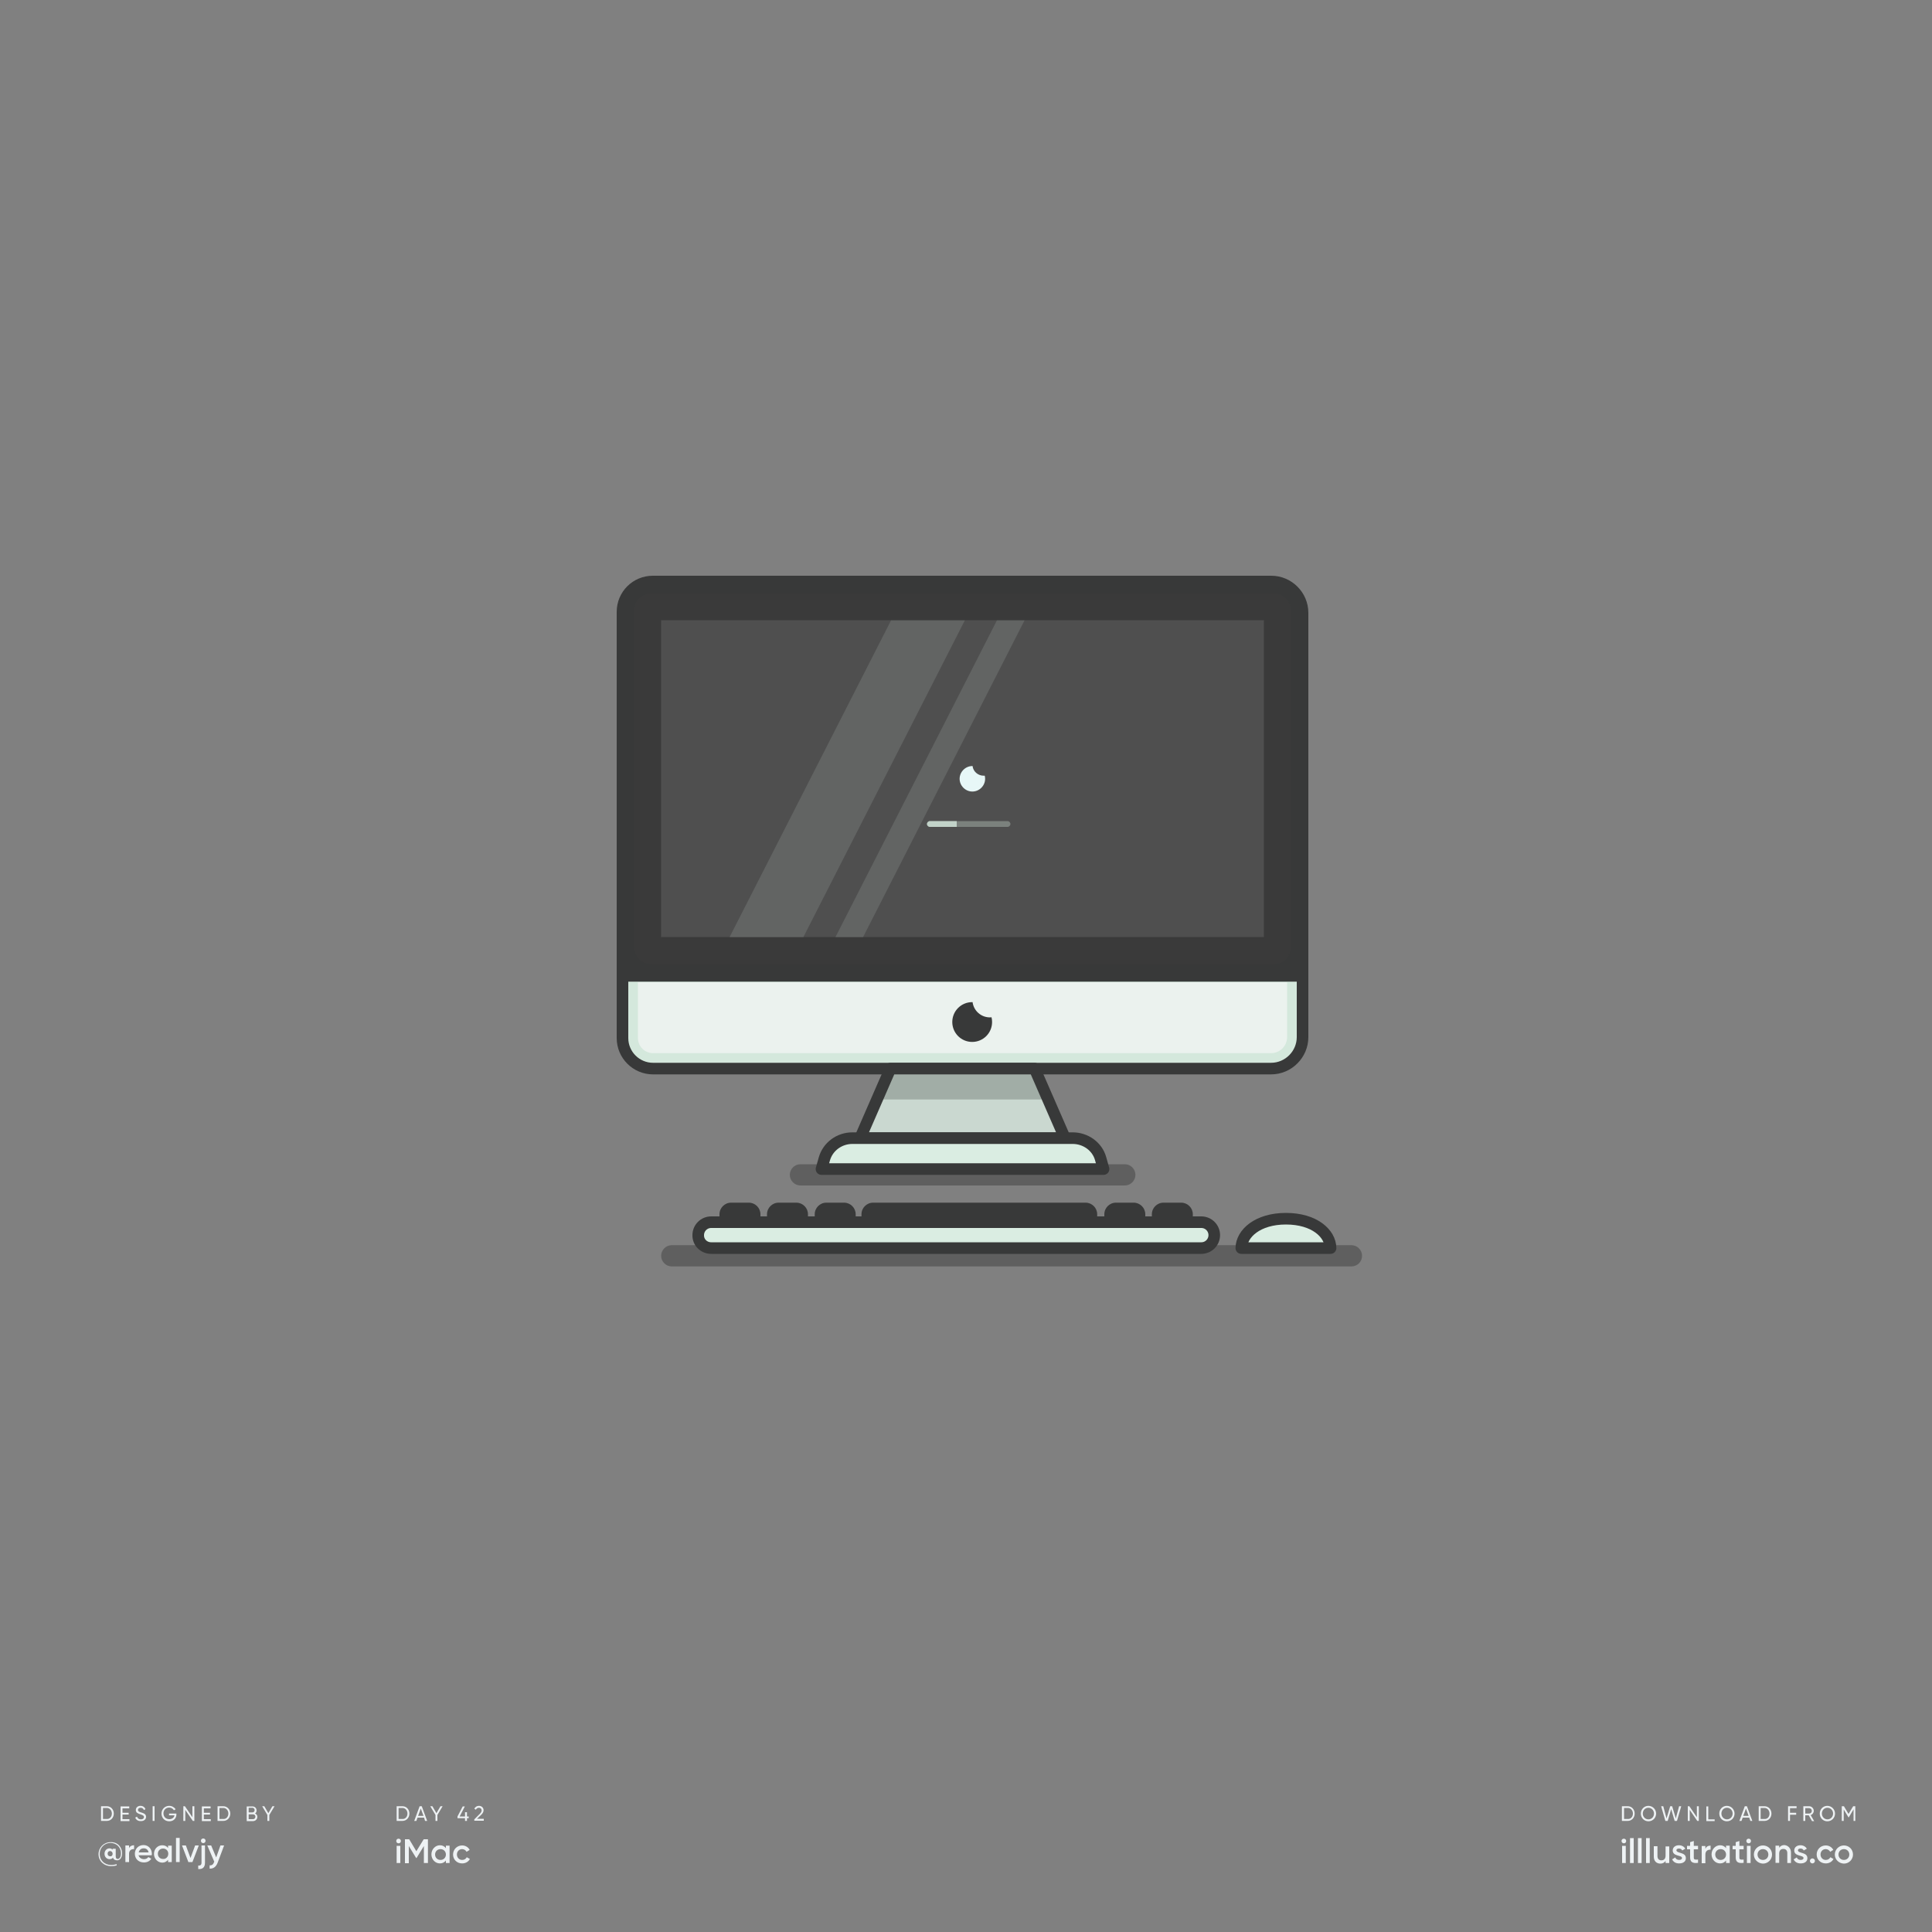<svg width="1000" height="1000" xmlns="http://www.w3.org/2000/svg" xml:space="preserve" version="1.1">

 <rect width="100%" height="100%" fill="#808080" stroke="none"/>

 <g>
  <title>Layer 1</title>
  <g id="svg_1">
   <g id="svg_2">
    <g id="svg_3">
     <path id="svg_4" fill="#EEF2F4" d="m63.2,959.2c0,2.5 -1.2,3.7 -2.6,3.7c-1.1,0 -1.9,-0.5 -2.1,-1.4c-0.4,0.5 -1,0.8 -1.8,0.8c-1.5,0 -2.6,-1.2 -2.6,-2.8c0,-1.6 1.1,-2.8 2.6,-2.8c0.7,0 1.2,0.3 1.6,0.7l0,-0.5l1.6,0l0,3.9c0,0.8 0.3,1.4 1,1.4c0.9,0 1.7,-0.9 1.7,-3c0,-3 -2.3,-5.3 -5.4,-5.3c-3.1,0 -5.6,2.4 -5.6,5.7c0,3.3 2.5,5.7 5.9,5.7c1.1,0 2.1,-0.2 2.9,-0.4l0,0.6c-0.8,0.3 -1.7,0.4 -2.9,0.4c-3.7,0 -6.5,-2.6 -6.5,-6.2c0,-3.4 2.7,-6.2 6.2,-6.2c3.9,-0.2 6,2.9 6,5.7zm-4.9,0.3c0,-0.8 -0.6,-1.4 -1.3,-1.4c-0.8,0 -1.3,0.5 -1.3,1.4c0,0.8 0.6,1.3 1.3,1.3c0.8,0.1 1.3,-0.5 1.3,-1.3z" class="st1"/>
    </g>
    <g id="svg_5">
     <path id="svg_6" fill="#EEF2F4" d="m69.4,955.1l0,2c-1.2,-0.1 -2.6,0.5 -2.6,2.4l0,4.3l-1.9,0l0,-8.6l1.9,0l0,1.4c0.5,-1.1 1.5,-1.5 2.6,-1.5z" class="st1"/>
    </g>
    <g id="svg_7">
     <path id="svg_8" fill="#EEF2F4" d="m74.6,962.3c1,0 1.8,-0.5 2.2,-1.1l1.5,0.9c-0.8,1.2 -2.1,1.9 -3.8,1.9c-2.8,0 -4.7,-1.9 -4.7,-4.5c0,-2.5 1.8,-4.5 4.5,-4.5c2.6,0 4.3,2.1 4.3,4.5c0,0.3 0,0.5 -0.1,0.8l-6.8,0c0.4,1.3 1.5,2 2.9,2zm2.3,-3.5c-0.3,-1.5 -1.3,-2.1 -2.5,-2.1c-1.4,0 -2.3,0.8 -2.6,2.1l5.1,0z" class="st1"/>
    </g>
    <g id="svg_9">
     <path id="svg_10" fill="#EEF2F4" d="m88.9,955.2l0,8.6l-1.9,0l0,-1.2c-0.7,0.9 -1.7,1.5 -3,1.5c-2.3,0 -4.3,-2 -4.3,-4.5c0,-2.6 1.9,-4.5 4.3,-4.5c1.3,0 2.3,0.5 3,1.4l0,-1.2l1.9,0l0,-0.1zm-1.8,4.3c0,-1.6 -1.2,-2.7 -2.7,-2.7c-1.5,0 -2.7,1.1 -2.7,2.7c0,1.6 1.2,2.7 2.7,2.7c1.5,0.1 2.7,-1.1 2.7,-2.7z" class="st1"/>
    </g>
    <g id="svg_11">
     <path id="svg_12" fill="#EEF2F4" d="m91.1,951.3l1.9,0l0,12.5l-1.9,0l0,-12.5z" class="st1"/>
    </g>
    <g id="svg_13">
     <path id="svg_14" fill="#EEF2F4" d="m102.9,955.2l-3.3,8.6l-2.1,0l-3.3,-8.6l2,0l2.4,6.5l2.4,-6.5l1.9,0z" class="st1"/>
    </g>
    <g id="svg_15">
     <path id="svg_16" fill="#EEF2F4" d="m104.2,955.2l1.9,0l0,8.9c0,2.4 -1.2,3.5 -3.5,3.3l0,-1.8c1.1,0.1 1.7,-0.3 1.7,-1.5l0,-8.9l-0.1,0zm-0.2,-2.4c0,-0.7 0.5,-1.2 1.2,-1.2c0.7,0 1.2,0.5 1.2,1.2c0,0.6 -0.5,1.2 -1.2,1.2c-0.7,0 -1.2,-0.6 -1.2,-1.2z" class="st1"/>
    </g>
    <g id="svg_17">
     <path id="svg_18" fill="#EEF2F4" d="m116,955.2l-3.3,8.8c-0.8,2.2 -2.2,3.3 -4.2,3.2l0,-1.7c1.2,0.1 1.9,-0.5 2.3,-1.7l0.1,-0.2l-3.6,-8.4l2,0l2.6,6.2l2.2,-6.2l1.9,0z" class="st1"/>
    </g>
   </g>
   <g id="svg_19">
    <path id="svg_20" fill="#EEF2F4" d="m211.9,938.7c0,2.1 -1.5,3.8 -3.6,3.8l-3,0l0,-7.6l3,0c2.1,0 3.6,1.7 3.6,3.8zm-1,0c0,-1.6 -1.1,-2.9 -2.6,-2.9l-2,0l0,5.7l2,0c1.5,0.1 2.6,-1.2 2.6,-2.8z" class="st1"/>
    <path id="svg_21" fill="#EEF2F4" d="m219.5,940.8l-3.4,0l-0.6,1.7l-1.1,0l2.8,-7.6l1.1,0l2.8,7.6l-1.1,0l-0.5,-1.7zm-0.3,-0.9l-1.4,-3.8l-1.4,3.8l2.8,0z" class="st1"/>
    <path id="svg_22" fill="#EEF2F4" d="m226.4,939.4l0,3.1l-1,0l0,-3.1l-2.7,-4.5l1.1,0l2.1,3.6l2.1,-3.6l1.1,0l-2.7,4.5z" class="st1"/>
    <path id="svg_23" fill="#EEF2F4" d="m242.6,941.1l-0.9,0l0,1.4l-1,0l0,-1.4l-3.9,0l0,-0.9l2.7,-5.2l1.1,0l-2.7,5.2l2.8,0l0,-2.2l1,0l0,2.2l0.9,0l0,0.9z" class="st1"/>
    <path id="svg_24" fill="#EEF2F4" d="m245.5,941.7l2.7,-2.7c0.6,-0.6 1.1,-1.2 1.1,-1.9c0,-0.9 -0.6,-1.4 -1.4,-1.4c-0.7,0 -1.2,0.3 -1.6,1l-0.8,-0.5c0.5,-1 1.4,-1.5 2.4,-1.5c1.2,0 2.4,0.8 2.4,2.3c0,0.9 -0.6,1.8 -1.4,2.5l-2,1.9l3.5,0l0,1l-4.9,0l0,-0.7z" class="st1"/>
   </g>
   <g id="svg_25">
    <path id="svg_26" fill="#EEF2F4" d="m58.9,938.7c0,2.1 -1.5,3.8 -3.6,3.8l-3,0l0,-7.6l3,0c2.1,0 3.6,1.7 3.6,3.8zm-1,0c0,-1.6 -1.1,-2.9 -2.6,-2.9l-2,0l0,5.7l2,0c1.5,0.1 2.6,-1.2 2.6,-2.8z" class="st1"/>
    <path id="svg_27" fill="#EEF2F4" d="m67,941.6l0,1l-4.6,0l0,-7.6l4.5,0l0,1l-3.5,0l0,2.3l3.2,0l0,0.9l-3.2,0l0,2.4l3.6,0z" class="st1"/>
    <path id="svg_28" fill="#EEF2F4" d="m70,940.8l0.9,-0.5c0.3,0.8 0.9,1.4 2,1.4c1.1,0 1.6,-0.5 1.6,-1.2c0,-0.8 -0.7,-1 -1.8,-1.4c-1.2,-0.4 -2.4,-0.8 -2.4,-2.2c0,-1.4 1.1,-2.2 2.4,-2.2c1.3,0 2.2,0.7 2.6,1.7l-0.8,0.5c-0.3,-0.7 -0.8,-1.2 -1.7,-1.2c-0.8,0 -1.4,0.4 -1.4,1.1c0,0.7 0.5,1 1.6,1.3c1.3,0.4 2.6,0.8 2.6,2.3c0,1.3 -1.1,2.2 -2.6,2.2c-1.5,0.1 -2.6,-0.7 -3,-1.8z" class="st1"/>
    <path id="svg_29" fill="#EEF2F4" d="m80,934.9l0,7.6l-1,0l0,-7.6l1,0z" class="st1"/>
    <path id="svg_30" fill="#EEF2F4" d="m91.3,939.2c0,1.9 -1.4,3.5 -3.7,3.5c-2.4,0 -4,-1.8 -4,-4c0,-2.2 1.7,-4 4,-4c1.4,0 2.7,0.8 3.3,1.8l-0.9,0.5c-0.4,-0.8 -1.4,-1.4 -2.4,-1.4c-1.8,0 -3,1.3 -3,3c0,1.7 1.2,3 3,3c1.6,0 2.5,-0.9 2.7,-2l-2.8,0l0,-0.9l3.8,0l0,0.5z" class="st1"/>
    <path id="svg_31" fill="#EEF2F4" d="m100.6,934.9l0,7.6l-0.8,0l-3.9,-5.7l0,5.7l-1,0l0,-7.6l0.8,0l3.9,5.7l0,-5.7l1,0z" class="st1"/>
    <path id="svg_32" fill="#EEF2F4" d="m109.1,941.6l0,1l-4.6,0l0,-7.6l4.5,0l0,1l-3.5,0l0,2.3l3.2,0l0,0.9l-3.2,0l0,2.4l3.6,0z" class="st1"/>
    <path id="svg_33" fill="#EEF2F4" d="m119.2,938.7c0,2.1 -1.5,3.8 -3.6,3.8l-3,0l0,-7.6l3,0c2,0 3.6,1.7 3.6,3.8zm-1,0c0,-1.6 -1.1,-2.9 -2.6,-2.9l-2,0l0,5.7l2,0c1.5,0.1 2.6,-1.2 2.6,-2.8z" class="st1"/>
    <path id="svg_34" fill="#EEF2F4" d="m133.2,940.4c0,1.2 -1,2.2 -2.2,2.2l-3.3,0l0,-7.6l3,0c1.2,0 2.1,0.9 2.1,2.1c0,0.7 -0.3,1.2 -0.8,1.6c0.7,0.2 1.2,0.8 1.2,1.7zm-4.5,-4.6l0,2.3l2,0c0.6,0 1.1,-0.5 1.1,-1.2c0,-0.6 -0.5,-1.2 -1.1,-1.2l-2,0l0,0.1zm3.5,4.5c0,-0.7 -0.5,-1.2 -1.2,-1.2l-2.3,0l0,2.5l2.3,0c0.7,0 1.2,-0.6 1.2,-1.3z" class="st1"/>
    <path id="svg_35" fill="#EEF2F4" d="m139.4,939.4l0,3.1l-1,0l0,-3.1l-2.7,-4.5l1.1,0l2.1,3.6l2.1,-3.6l1.1,0l-2.7,4.5z" class="st1"/>
   </g>
   <g id="svg_36">
    <path id="svg_37" fill="#EEF2F4" d="m205.1,952.9c0,-0.7 0.5,-1.2 1.2,-1.2c0.7,0 1.2,0.5 1.2,1.2c0,0.7 -0.5,1.2 -1.2,1.2c-0.7,0 -1.2,-0.5 -1.2,-1.2zm0.2,2.5l1.9,0l0,8.9l-1.9,0l0,-8.9z" class="st1"/>
    <path id="svg_38" fill="#EEF2F4" d="m221.4,964.3l-2,0l0,-8.8l-3.8,6.2l-0.2,0l-3.8,-6.2l0,8.9l-2,0l0,-12.4l2.2,0l3.7,6.2l3.8,-6.2l2.2,0l0,12.3l-0.1,0z" class="st1"/>
    <path id="svg_39" fill="#EEF2F4" d="m232.7,955.4l0,8.9l-1.9,0l0,-1.3c-0.7,0.9 -1.7,1.5 -3.1,1.5c-2.4,0 -4.4,-2 -4.4,-4.7c0,-2.6 2,-4.7 4.4,-4.7c1.4,0 2.4,0.6 3.1,1.5l0,-1.3l1.9,0l0,0.1zm-1.9,4.5c0,-1.6 -1.2,-2.8 -2.8,-2.8c-1.6,0 -2.8,1.2 -2.8,2.8c0,1.6 1.2,2.8 2.8,2.8c1.6,0 2.8,-1.2 2.8,-2.8z" class="st1"/>
    <path id="svg_40" fill="#EEF2F4" d="m234.5,959.9c0,-2.6 2,-4.7 4.7,-4.7c1.7,0 3.2,0.9 3.9,2.3l-1.6,1c-0.4,-0.8 -1.3,-1.4 -2.3,-1.4c-1.6,0 -2.7,1.2 -2.7,2.8c0,1.6 1.2,2.8 2.7,2.8c1.1,0 1.9,-0.5 2.4,-1.4l1.6,0.9c-0.7,1.4 -2.2,2.3 -4,2.3c-2.7,0 -4.7,-2 -4.7,-4.6z" class="st1"/>
   </g>
   <g id="svg_41">
    <g id="svg_42">
     <g id="svg_43">
      <path id="svg_44" fill="#EEF2F4" d="m846.1,938.7c0,2.1 -1.5,3.8 -3.6,3.8l-3,0l0,-7.6l3,0c2.1,0 3.6,1.7 3.6,3.8zm-0.9,0c0,-1.6 -1.1,-2.9 -2.6,-2.9l-2,0l0,5.7l2,0c1.5,0.1 2.6,-1.2 2.6,-2.8z" class="st1"/>
     </g>
     <g id="svg_45">
      <path id="svg_46" fill="#EEF2F4" d="m849.3,938.7c0,-2.2 1.7,-4 3.9,-4c2.2,0 4,1.8 4,4c0,2.2 -1.7,4 -4,4c-2.2,0 -3.9,-1.8 -3.9,-4zm6.8,0c0,-1.7 -1.3,-3 -2.9,-3c-1.7,0 -2.9,1.3 -2.9,3c0,1.7 1.3,3 2.9,3c1.7,0 2.9,-1.3 2.9,-3z" class="st1"/>
     </g>
     <g id="svg_47">
      <path id="svg_48" fill="#EEF2F4" d="m859.8,934.9l1.1,0l1.7,6.3l1.9,-6.3l1,0l1.9,6.3l1.7,-6.3l1.1,0l-2.2,7.6l-1.2,0l-1.8,-6.1l-1.8,6.1l-1.2,0l-2.2,-7.6z" class="st1"/>
     </g>
     <g id="svg_49">
      <path id="svg_50" fill="#EEF2F4" d="m879.3,934.9l0,7.6l-0.8,0l-3.9,-5.7l0,5.7l-1,0l0,-7.6l0.8,0l3.9,5.7l0,-5.7l1,0z" class="st1"/>
     </g>
     <g id="svg_51">
      <path id="svg_52" fill="#EEF2F4" d="m887.5,941.6l0,1l-4.3,0l0,-7.6l1,0l0,6.7l3.3,0l0,-0.1z" class="st1"/>
     </g>
     <g id="svg_53">
      <path id="svg_54" fill="#EEF2F4" d="m889.9,938.7c0,-2.2 1.7,-4 3.9,-4c2.2,0 4,1.8 4,4c0,2.2 -1.7,4 -4,4c-2.2,0 -3.9,-1.8 -3.9,-4zm6.9,0c0,-1.7 -1.3,-3 -2.9,-3c-1.7,0 -2.9,1.3 -2.9,3c0,1.7 1.3,3 2.9,3c1.6,0 2.9,-1.3 2.9,-3z" class="st1"/>
     </g>
     <g id="svg_55">
      <path id="svg_56" fill="#EEF2F4" d="m905.4,940.8l-3.4,0l-0.6,1.7l-1.1,0l2.8,-7.6l1.1,0l2.8,7.6l-1,0l-0.6,-1.7zm-0.3,-0.9l-1.4,-3.8l-1.4,3.8l2.8,0z" class="st1"/>
     </g>
     <g id="svg_57">
      <path id="svg_58" fill="#EEF2F4" d="m916.9,938.7c0,2.1 -1.5,3.8 -3.6,3.8l-3,0l0,-7.6l3,0c2.1,0 3.6,1.7 3.6,3.8zm-1,0c0,-1.6 -1.1,-2.9 -2.6,-2.9l-2,0l0,5.7l2,0c1.6,0.1 2.6,-1.2 2.6,-2.8z" class="st1"/>
     </g>
     <g id="svg_59">
      <path id="svg_60" fill="#EEF2F4" d="m926.5,935.8l0,2.5l3.2,0l0,1l-3.2,0l0,3.2l-1,0l0,-7.6l4.4,0l0,1l-3.4,0l0,-0.1z" class="st1"/>
     </g>
     <g id="svg_61">
      <path id="svg_62" fill="#EEF2F4" d="m936.2,939.6l-1.8,0l0,2.9l-1,0l0,-7.6l3,0c1.3,0 2.4,1.1 2.4,2.4c0,1 -0.7,1.9 -1.6,2.2l1.8,3.1l-1.1,0l-1.7,-3zm-1.8,-0.9l2,0c0.8,0 1.4,-0.6 1.4,-1.4c0,-0.8 -0.6,-1.4 -1.4,-1.4l-2,0l0,2.8z" class="st1"/>
     </g>
     <g id="svg_63">
      <path id="svg_64" fill="#EEF2F4" d="m941.9,938.7c0,-2.2 1.7,-4 3.9,-4c2.2,0 4,1.8 4,4c0,2.2 -1.7,4 -4,4c-2.2,0 -3.9,-1.8 -3.9,-4zm6.9,0c0,-1.7 -1.3,-3 -2.9,-3c-1.7,0 -2.9,1.3 -2.9,3c0,1.7 1.3,3 2.9,3c1.6,0 2.9,-1.3 2.9,-3z" class="st1"/>
     </g>
     <g id="svg_65">
      <path id="svg_66" fill="#EEF2F4" d="m960.4,942.5l-1,0l0,-6l-2.5,4.2l-0.1,0l-2.5,-4.1l0,5.9l-1,0l0,-7.6l1.1,0l2.4,4l2.4,-4l1.1,0l0,7.6l0.1,0z" class="st1"/>
     </g>
    </g>
    <g id="svg_67">
     <g id="svg_68">
      <path id="svg_69" fill="#EEF2F4" d="m839.3,952.9c0,-0.7 0.5,-1.2 1.2,-1.2c0.7,0 1.2,0.5 1.2,1.2c0,0.7 -0.5,1.2 -1.2,1.2c-0.6,0 -1.2,-0.5 -1.2,-1.2zm0.3,2.5l1.9,0l0,8.9l-1.9,0l0,-8.9z" class="st1"/>
     </g>
     <g id="svg_70">
      <path id="svg_71" fill="#EEF2F4" d="m843.7,951.4l1.9,0l0,12.9l-1.9,0l0,-12.9z" class="st1"/>
     </g>
     <g id="svg_72">
      <path id="svg_73" fill="#EEF2F4" d="m847.8,951.4l1.9,0l0,12.9l-1.9,0l0,-12.9z" class="st1"/>
     </g>
     <g id="svg_74">
      <path id="svg_75" fill="#EEF2F4" d="m852,951.4l1.9,0l0,12.9l-1.9,0l0,-12.9z" class="st1"/>
     </g>
     <g id="svg_76">
      <path id="svg_77" fill="#EEF2F4" d="m864,955.4l0,8.9l-1.9,0l0,-1.1c-0.6,0.9 -1.5,1.4 -2.7,1.4c-2,0 -3.4,-1.3 -3.4,-3.6l0,-5.4l1.9,0l0,5.2c0,1.3 0.8,2.1 2,2.1c1.3,0 2.2,-0.7 2.2,-2.5l0,-4.7l1.9,0l0,-0.3z" class="st1"/>
     </g>
     <g id="svg_78">
      <path id="svg_79" fill="#EEF2F4" d="m872.6,961.8c0,1.8 -1.5,2.7 -3.5,2.7c-1.8,0 -3,-0.8 -3.6,-2.1l1.6,-1c0.3,0.8 1,1.3 2,1.3c0.8,0 1.5,-0.3 1.5,-1c0,-1.6 -4.8,-0.7 -4.8,-3.9c0,-1.7 1.4,-2.7 3.2,-2.7c1.5,0 2.7,0.7 3.3,1.8l-1.6,0.9c-0.3,-0.7 -0.9,-1 -1.7,-1c-0.7,0 -1.3,0.3 -1.3,0.9c0.2,1.8 4.9,0.8 4.9,4.1z" class="st1"/>
     </g>
     <g id="svg_80">
      <path id="svg_81" fill="#EEF2F4" d="m876.7,957.3l0,4.2c0,1.1 0.7,1.1 2.2,1l0,1.7c-2.9,0.4 -4.1,-0.5 -4.1,-2.8l0,-4.2l-1.6,0l0,-1.8l1.6,0l0,-1.9l1.9,-0.6l0,2.5l2.2,0l0,1.8l-2.2,0l0,0.1z" class="st1"/>
     </g>
     <g id="svg_82">
      <path id="svg_83" fill="#EEF2F4" d="m885.4,955.3l0,2.1c-1.3,-0.1 -2.7,0.5 -2.7,2.5l0,4.5l-1.9,0l0,-8.9l1.9,0l0,1.5c0.5,-1.3 1.5,-1.7 2.7,-1.7z" class="st1"/>
     </g>
     <g id="svg_84">
      <path id="svg_85" fill="#EEF2F4" d="m895.3,955.4l0,8.9l-1.9,0l0,-1.3c-0.7,0.9 -1.7,1.5 -3.1,1.5c-2.4,0 -4.4,-2 -4.4,-4.7c0,-2.6 2,-4.7 4.4,-4.7c1.4,0 2.4,0.6 3.1,1.5l0,-1.3l1.9,0l0,0.1zm-1.9,4.5c0,-1.6 -1.2,-2.8 -2.8,-2.8c-1.6,0 -2.8,1.2 -2.8,2.8c0,1.6 1.2,2.8 2.8,2.8c1.6,0 2.8,-1.2 2.8,-2.8z" class="st1"/>
     </g>
     <g id="svg_86">
      <path id="svg_87" fill="#EEF2F4" d="m900.3,957.3l0,4.2c0,1.1 0.7,1.1 2.2,1l0,1.7c-2.9,0.4 -4.1,-0.5 -4.1,-2.8l0,-4.2l-1.6,0l0,-1.8l1.6,0l0,-1.9l1.9,-0.6l0,2.5l2.2,0l0,1.8l-2.2,0l0,0.1z" class="st1"/>
     </g>
     <g id="svg_88">
      <path id="svg_89" fill="#EEF2F4" d="m903.9,952.9c0,-0.7 0.5,-1.2 1.2,-1.2c0.7,0 1.2,0.5 1.2,1.2c0,0.7 -0.5,1.2 -1.2,1.2c-0.6,0 -1.2,-0.5 -1.2,-1.2zm0.3,2.5l1.9,0l0,8.9l-1.9,0l0,-8.9z" class="st1"/>
     </g>
     <g id="svg_90">
      <path id="svg_91" fill="#EEF2F4" d="m907.8,959.9c0,-2.6 2.1,-4.7 4.7,-4.7c2.6,0 4.7,2 4.7,4.7c0,2.6 -2.1,4.7 -4.7,4.7c-2.6,-0.1 -4.7,-2.1 -4.7,-4.7zm7.5,0c0,-1.6 -1.2,-2.8 -2.8,-2.8c-1.6,0 -2.8,1.2 -2.8,2.8c0,1.6 1.2,2.8 2.8,2.8c1.6,0 2.8,-1.2 2.8,-2.8z" class="st1"/>
     </g>
     <g id="svg_92">
      <path id="svg_93" fill="#EEF2F4" d="m927,958.9l0,5.4l-1.9,0l0,-5.2c0,-1.3 -0.8,-2.1 -2,-2.1c-1.3,0 -2.2,0.7 -2.2,2.5l0,4.7l-1.9,0l0,-8.9l1.9,0l0,1.1c0.6,-0.9 1.5,-1.4 2.7,-1.4c1.9,0.2 3.4,1.6 3.4,3.9z" class="st1"/>
     </g>
     <g id="svg_94">
      <path id="svg_95" fill="#EEF2F4" d="m935.5,961.8c0,1.8 -1.5,2.7 -3.5,2.7c-1.8,0 -3,-0.8 -3.6,-2.1l1.6,-1c0.3,0.8 1,1.3 2,1.3c0.8,0 1.5,-0.3 1.5,-1c0,-1.6 -4.8,-0.7 -4.8,-3.9c0,-1.7 1.4,-2.7 3.2,-2.7c1.5,0 2.7,0.7 3.3,1.8l-1.6,0.9c-0.3,-0.7 -0.9,-1 -1.7,-1c-0.7,0 -1.3,0.3 -1.3,0.9c0.1,1.8 4.9,0.8 4.9,4.1z" class="st1"/>
     </g>
     <g id="svg_96">
      <path id="svg_97" fill="#EEF2F4" d="m936.8,963.2c0,-0.7 0.6,-1.3 1.3,-1.3c0.7,0 1.3,0.6 1.3,1.3c0,0.7 -0.6,1.3 -1.3,1.3c-0.7,0 -1.3,-0.6 -1.3,-1.3z" class="st1"/>
     </g>
     <g id="svg_98">
      <path id="svg_99" fill="#EEF2F4" d="m940.3,959.9c0,-2.6 2,-4.7 4.7,-4.7c1.7,0 3.2,0.9 3.9,2.3l-1.6,1c-0.4,-0.8 -1.3,-1.4 -2.3,-1.4c-1.6,0 -2.7,1.2 -2.7,2.8c0,1.6 1.2,2.8 2.7,2.8c1.1,0 1.9,-0.5 2.4,-1.4l1.6,0.9c-0.7,1.4 -2.2,2.3 -4,2.3c-2.7,0 -4.7,-2 -4.7,-4.6z" class="st1"/>
     </g>
     <g id="svg_100">
      <path id="svg_101" fill="#EEF2F4" d="m949.7,959.9c0,-2.6 2.1,-4.7 4.7,-4.7c2.6,0 4.7,2 4.7,4.7c0,2.6 -2.1,4.7 -4.7,4.7c-2.6,-0.1 -4.7,-2.1 -4.7,-4.7zm7.5,0c0,-1.6 -1.2,-2.8 -2.8,-2.8s-2.8,1.2 -2.8,2.8c0,1.6 1.2,2.8 2.8,2.8s2.8,-1.2 2.8,-2.8z" class="st1"/>
     </g>
    </g>
   </g>
  </g>
  <path fill="#1C1C1C" opacity="0.32" d="m582.2,613.6l-167.9,0c-3,0 -5.5,-2.5 -5.5,-5.5l0,0c0,-3 2.5,-5.5 5.5,-5.5l167.9,0c3,0 5.5,2.5 5.5,5.5l0,0c0,3 -2.5,5.5 -5.5,5.5z" class="st2" id="XMLID_5_"/>
  <path fill="#1C1C1C" opacity="0.32" d="m699.5,655.5l-351.8,0c-3,0 -5.5,-2.5 -5.5,-5.5l0,0c0,-3 2.5,-5.5 5.5,-5.5l351.8,0c3,0 5.5,2.5 5.5,5.5l0,0c0,3.1 -2.5,5.5 -5.5,5.5z" class="st2" id="XMLID_3_"/>
  <path fill="#383939" d="m674.2,505.1l-352,0l0,-188.4c0,-8.7 7,-15.7 15.7,-15.7l320.1,0c8.9,0 16.2,7.3 16.2,16.2l0,187.9z" class="st3" id="XMLID_7_"/>
  <path fill="#3A3A3A" d="m328.2,490.1l0,-174c0,-5 4,-9 9,-9l322,0c5,0 9,4 9,9l0,174c0,5 -4,9 -9,9l-322,0c-4.9,0 -9,-4.1 -9,-9z" class="st4" id="XMLID_30_"/>
  <path stroke-miterlimit="10" stroke-linejoin="round" stroke-linecap="round" stroke-width="6" stroke="#383939" fill="none" d="m674.2,505.1l-352,0l0,-188.4c0,-8.7 7,-15.7 15.7,-15.7l320.1,0c8.9,0 16.2,7.3 16.2,16.2l0,187.9z" class="st5" id="XMLID_18_"/>
  <rect fill="#4F4F4F" height="312" width="164" class="st6" transform="matrix(-1.836970e-16 1 -1 -1.836970e-16 901.285 -95.18)" y="247.1" x="416.2" id="XMLID_10_"/>
  <path fill="#D4E8DC" d="m657.9,553.1l-319.9,0c-8.7,0 -15.8,-7.1 -15.8,-15.8l0,-32.2l352,0l0,31.7c0,8.9 -7.3,16.3 -16.3,16.3z" class="st7" id="XMLID_19_"/>
  <path fill="#EBF2EE" d="m338,545.1c-4.3,0 -7.8,-3.5 -7.8,-7.8l0,-28.9l336,0l0,28.4c0,4.6 -3.7,8.3 -8.3,8.3l-319.9,0z" class="st8" id="XMLID_4_"/>
  <path stroke-miterlimit="10" stroke-linejoin="round" stroke-linecap="round" stroke-width="6" stroke="#383939" fill="none" d="m657.9,553.1l-319.9,0c-8.7,0 -15.8,-7.1 -15.8,-15.8l0,-32.2l352,0l0,31.7c0,8.9 -7.3,16.3 -16.3,16.3z" class="st5" id="XMLID_6_"/>
  <polygon fill="#CAD8D0" points="551.2,589.1 445.2,589.1 460.9,553.1 535.5,553.1 " class="st9" id="XMLID_22_"/>
  <polygon fill="#A1ADA6" points="542.5,569.1 535.5,553.1 460.9,553.1 453.9,569.1 " class="st10" id="XMLID_27_"/>
  <polygon stroke-miterlimit="10" stroke-linejoin="round" stroke-linecap="round" stroke-width="6" stroke="#383939" fill="none" points="551.2,589.1 445.2,589.1 460.9,553.1 535.5,553.1 " class="st5" id="XMLID_1_"/>
  <path fill="#DAEDE2" d="m571.2,605.1l-146,0l1.5,-5.3c1.8,-6.3 7.7,-10.7 14.5,-10.7l114,0c6.8,0 12.8,4.4 14.5,10.7l1.5,5.3z" class="st11" id="XMLID_23_"/>
  <path stroke-miterlimit="10" stroke-linejoin="round" stroke-linecap="round" stroke-width="6" stroke="#383939" fill="none" d="m571.2,605.1l-146,0l1.5,-5.3c1.8,-6.3 7.7,-10.7 14.5,-10.7l114,0c6.8,0 12.8,4.4 14.5,10.7l1.5,5.3z" class="st5" id="XMLID_9_"/>
  <path fill="#DAEDE2" d="m368.1,646l253.7,0c3.7,0 6.7,-3 6.7,-6.7l0,0c0,-3.7 -3,-6.7 -6.7,-6.7l-253.7,0c-3.7,0 -6.7,3 -6.7,6.7l0,0c-0.1,3.7 2.9,6.7 6.7,6.7z" class="st11" id="XMLID_24_"/>
  <path stroke-miterlimit="10" stroke-linejoin="round" stroke-linecap="round" stroke-width="6" stroke="#383939" fill="none" d="m368.1,646l253.7,0c3.7,0 6.7,-3 6.7,-6.7l0,0c0,-3.7 -3,-6.7 -6.7,-6.7l-253.7,0c-3.7,0 -6.7,3 -6.7,6.7l0,0c-0.1,3.7 2.9,6.7 6.7,6.7z" class="st5" id="XMLID_8_"/>
  <path fill="#383939" d="m445.9,632.5l122,0l0,-4c0,-3.3 -2.7,-6 -6,-6l-110,0c-3.3,0 -6,2.7 -6,6l0,4z" class="st3" id="XMLID_11_"/>
  <path fill="#383939" d="m421.7,632.5l21.2,0l0,-4c0,-3.3 -2.7,-6 -6,-6l-9.2,0c-3.3,0 -6,2.7 -6,6l0,4z" class="st3" id="XMLID_13_"/>
  <path fill="#383939" d="m397,632.5l21.2,0l0,-4c0,-3.3 -2.7,-6 -6,-6l-9.2,0c-3.3,0 -6,2.7 -6,6l0,4z" class="st3" id="XMLID_14_"/>
  <path fill="#383939" d="m596.2,632.5l21.2,0l0,-4c0,-3.3 -2.7,-6 -6,-6l-9.2,0c-3.3,0 -6,2.7 -6,6l0,4z" class="st3" id="XMLID_17_"/>
  <path fill="#383939" d="m571.6,632.5l21.2,0l0,-4c0,-3.3 -2.7,-6 -6,-6l-9.2,0c-3.3,0 -6,2.7 -6,6l0,4z" class="st3" id="XMLID_16_"/>
  <path fill="#383939" d="m372.4,632.5l21.2,0l0,-4c0,-3.3 -2.7,-6 -6,-6l-9.2,0c-3.3,0 -6,2.7 -6,6l0,4z" class="st3" id="XMLID_15_"/>
  <path fill="#DAEDE2" d="m688.7,646c-0.1,-7.6 -8.4,-15.2 -23.1,-15.2c-14.6,0 -23,7.6 -23.1,15.2l46.2,0z" class="st11" id="XMLID_25_"/>
  <path stroke-miterlimit="10" stroke-linejoin="round" stroke-linecap="round" stroke-width="6" stroke="#383939" fill="none" d="m688.7,646c-0.1,-7.6 -8.4,-15.2 -23.1,-15.2c-14.6,0 -23,7.6 -23.1,15.2l46.2,0z" class="st5" id="XMLID_20_"/>
  <path fill="#383939" d="m512.4,526.6c-4.6,0 -8.4,-3.4 -9,-7.9c-0.1,0 -0.1,0 -0.2,0c-5.7,0 -10.3,4.6 -10.3,10.3s4.6,10.3 10.3,10.3s10.3,-4.6 10.3,-10.3c0,-0.9 -0.1,-1.7 -0.3,-2.5c-0.3,0.1 -0.5,0.1 -0.8,0.1z" class="st3" id="XMLID_21_"/>
  <path fill="#E7F7F7" d="m509.1,401.5c-2.9,0 -5.4,-2.2 -5.7,-5c0,0 -0.1,0 -0.1,0c-3.6,0 -6.6,3 -6.6,6.6s3,6.6 6.6,6.6s6.6,-3 6.6,-6.6c0,-0.6 -0.1,-1.1 -0.2,-1.6c-0.3,0 -0.4,0 -0.6,0z" class="st12" id="XMLID_31_"/>
  <polygon fill="#C2D3C9" opacity="0.16" points="377.6,485.1 415.8,485.1 499.4,321.1 461.2,321.1 " class="st13" id="XMLID_28_"/>
  <polygon fill="#C2D3C9" opacity="0.16" points="446.7,485.1 530.3,321.1 516,321.1 432.4,485.1 " class="st13" id="XMLID_29_"/>
  <g opacity="0.38" class="st14" id="XMLID_32_">
   <path fill="#C2D3C9" d="m521.5,428l-40.2,0c-0.8,0 -1.5,-0.7 -1.5,-1.5s0.7,-1.5 1.5,-1.5l40.2,0c0.8,0 1.5,0.7 1.5,1.5s-0.7,1.5 -1.5,1.5z" class="st15" id="XMLID_34_"/>
  </g>
  <path fill="#C2D3C9" d="m495.2,425l-13.9,0c-0.8,0 -1.5,0.7 -1.5,1.5s0.7,1.5 1.5,1.5l13.9,0l0,-3z" class="st15" id="XMLID_37_"/>
 </g>
</svg>